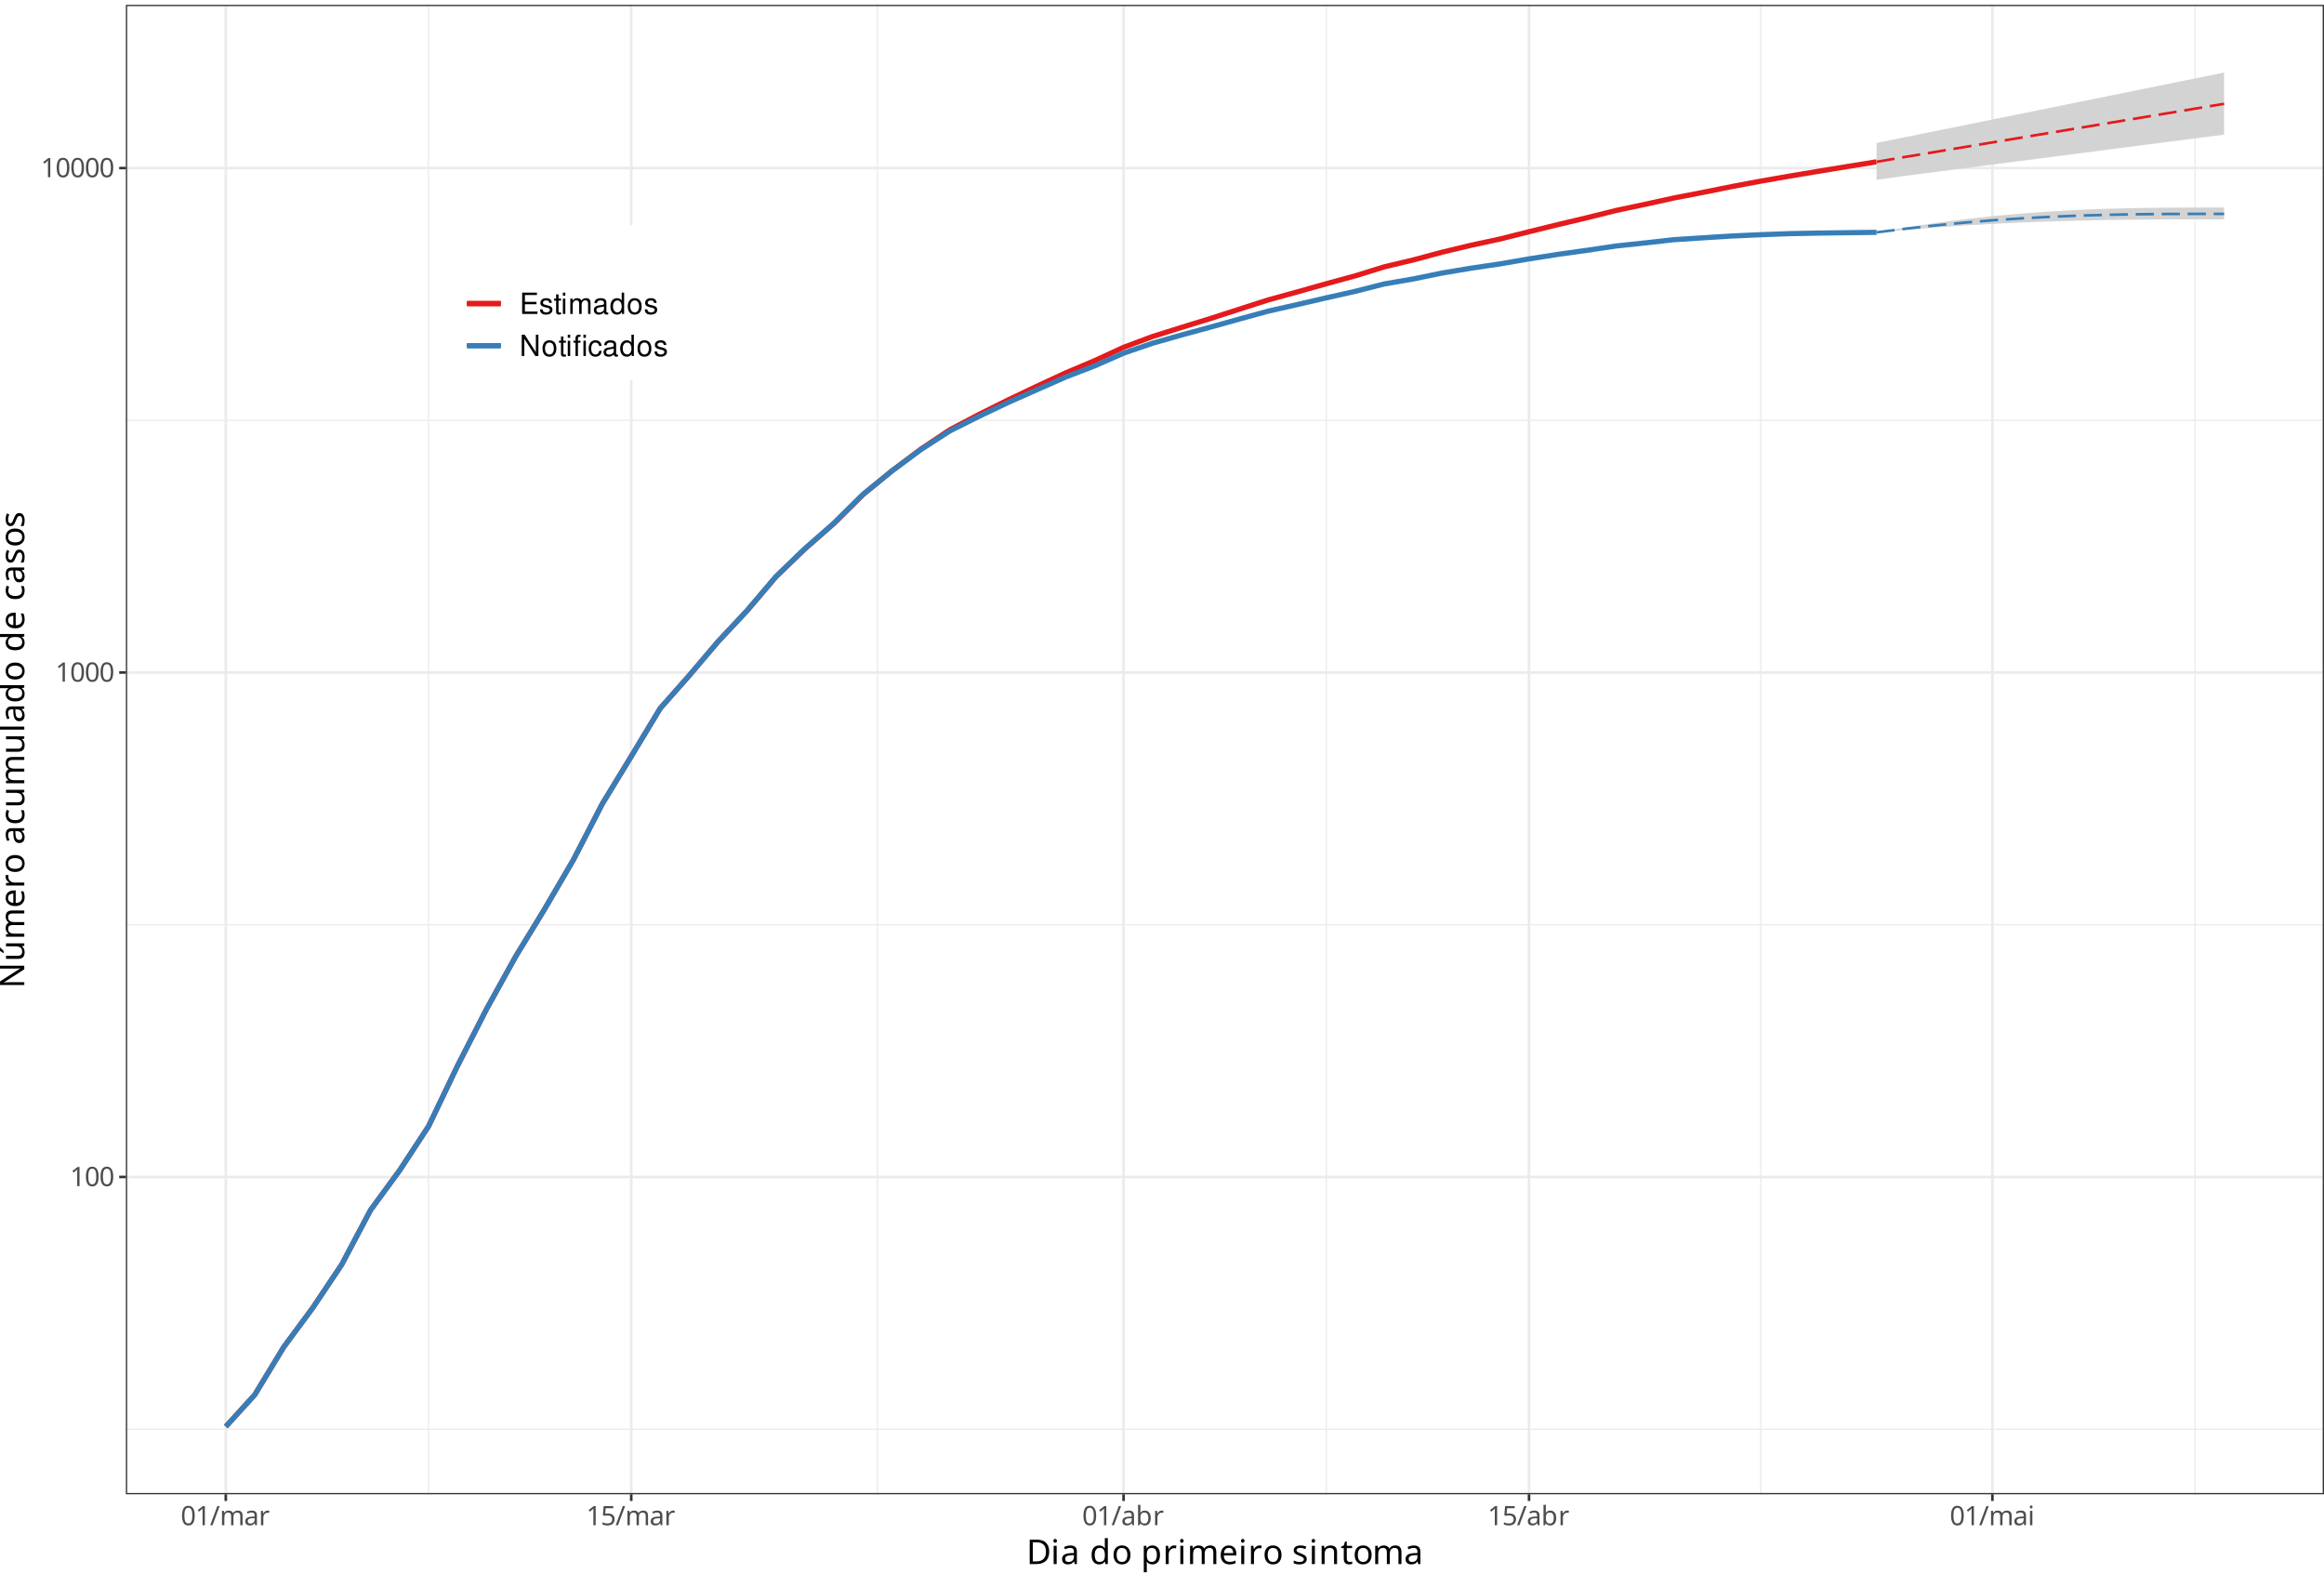 <?xml version="1.0" encoding="UTF-8"?>
<svg xmlns="http://www.w3.org/2000/svg" xmlns:xlink="http://www.w3.org/1999/xlink" width="954pt" height="646pt" viewBox="0 0 954 646" version="1.1">
<defs>
<g>
<symbol overflow="visible" id="glyph0-0">
<path style="stroke:none;" d="M 1.031 0 L 1.031 -7.859 L 5.562 -7.859 L 5.562 0 Z M 1.594 -0.562 L 5 -0.562 L 5 -7.297 L 1.594 -7.297 Z M 1.594 -0.562 "/>
</symbol>
<symbol overflow="visible" id="glyph0-1">
<path style="stroke:none;" d="M 3.906 0 L 2.953 0 L 2.953 -5.484 C 2.953 -5.805 2.957 -6.062 2.969 -6.25 C 2.977 -6.438 2.988 -6.633 3 -6.844 C 2.883 -6.727 2.781 -6.629 2.688 -6.547 C 2.594 -6.461 2.473 -6.359 2.328 -6.234 L 1.484 -5.562 L 0.984 -6.203 L 3.109 -7.859 L 3.906 -7.859 Z M 3.906 0 "/>
</symbol>
<symbol overflow="visible" id="glyph0-2">
<path style="stroke:none;" d="M 5.75 -3.938 C 5.75 -3.094 5.66 -2.367 5.484 -1.766 C 5.305 -1.16 5.023 -0.695 4.641 -0.375 C 4.266 -0.051 3.766 0.109 3.141 0.109 C 2.242 0.109 1.582 -0.242 1.156 -0.953 C 0.738 -1.672 0.531 -2.664 0.531 -3.938 C 0.531 -4.789 0.617 -5.516 0.797 -6.109 C 0.973 -6.711 1.25 -7.172 1.625 -7.484 C 2.008 -7.805 2.516 -7.969 3.141 -7.969 C 4.016 -7.969 4.664 -7.613 5.094 -6.906 C 5.531 -6.207 5.75 -5.219 5.75 -3.938 Z M 1.5 -3.938 C 1.5 -2.863 1.625 -2.055 1.875 -1.516 C 2.125 -0.984 2.547 -0.719 3.141 -0.719 C 3.723 -0.719 4.141 -0.984 4.391 -1.516 C 4.648 -2.047 4.781 -2.852 4.781 -3.938 C 4.781 -5.008 4.648 -5.812 4.391 -6.344 C 4.141 -6.883 3.723 -7.156 3.141 -7.156 C 2.547 -7.156 2.125 -6.883 1.875 -6.344 C 1.625 -5.812 1.5 -5.008 1.5 -3.938 Z M 1.5 -3.938 "/>
</symbol>
<symbol overflow="visible" id="glyph0-3">
<path style="stroke:none;" d="M 3.984 -7.859 L 1.062 0 L 0.109 0 L 3.031 -7.859 Z M 3.984 -7.859 "/>
</symbol>
<symbol overflow="visible" id="glyph0-4">
<path style="stroke:none;" d="M 7.406 -6 C 8.07 -6 8.566 -5.828 8.891 -5.484 C 9.223 -5.148 9.391 -4.602 9.391 -3.844 L 9.391 0 L 8.438 0 L 8.438 -3.797 C 8.438 -4.723 8.035 -5.188 7.234 -5.188 C 6.66 -5.188 6.25 -5.02 6 -4.688 C 5.758 -4.363 5.641 -3.883 5.641 -3.25 L 5.641 0 L 4.688 0 L 4.688 -3.797 C 4.688 -4.723 4.281 -5.188 3.469 -5.188 C 2.875 -5.188 2.461 -5.004 2.234 -4.641 C 2.016 -4.273 1.906 -3.75 1.906 -3.062 L 1.906 0 L 0.938 0 L 0.938 -5.891 L 1.719 -5.891 L 1.859 -5.094 L 1.906 -5.094 C 2.094 -5.406 2.344 -5.633 2.656 -5.781 C 2.969 -5.926 3.301 -6 3.656 -6 C 4.57 -6 5.172 -5.672 5.453 -5.016 L 5.516 -5.016 C 5.711 -5.348 5.977 -5.594 6.312 -5.75 C 6.656 -5.914 7.02 -6 7.406 -6 Z M 7.406 -6 "/>
</symbol>
<symbol overflow="visible" id="glyph0-5">
<path style="stroke:none;" d="M 3.172 -6 C 3.891 -6 4.422 -5.836 4.766 -5.516 C 5.109 -5.203 5.281 -4.703 5.281 -4.016 L 5.281 0 L 4.578 0 L 4.391 -0.844 L 4.344 -0.844 C 4.082 -0.52 3.812 -0.281 3.531 -0.125 C 3.25 0.031 2.859 0.109 2.359 0.109 C 1.828 0.109 1.383 -0.031 1.031 -0.312 C 0.676 -0.594 0.5 -1.035 0.5 -1.641 C 0.5 -2.223 0.727 -2.672 1.188 -2.984 C 1.656 -3.305 2.367 -3.484 3.328 -3.516 L 4.328 -3.547 L 4.328 -3.906 C 4.328 -4.395 4.223 -4.734 4.016 -4.922 C 3.805 -5.117 3.504 -5.219 3.109 -5.219 C 2.805 -5.219 2.516 -5.172 2.234 -5.078 C 1.953 -4.984 1.691 -4.879 1.453 -4.766 L 1.156 -5.484 C 1.414 -5.629 1.719 -5.75 2.062 -5.844 C 2.414 -5.945 2.785 -6 3.172 -6 Z M 4.328 -2.875 L 3.453 -2.844 C 2.723 -2.82 2.211 -2.707 1.922 -2.5 C 1.641 -2.289 1.5 -2 1.5 -1.625 C 1.5 -1.301 1.598 -1.062 1.797 -0.906 C 2.004 -0.75 2.266 -0.672 2.578 -0.672 C 3.078 -0.672 3.492 -0.805 3.828 -1.078 C 4.16 -1.359 4.328 -1.785 4.328 -2.359 Z M 4.328 -2.875 "/>
</symbol>
<symbol overflow="visible" id="glyph0-6">
<path style="stroke:none;" d="M 3.688 -6 C 3.789 -6 3.906 -5.992 4.031 -5.984 C 4.164 -5.973 4.281 -5.957 4.375 -5.938 L 4.25 -5.047 C 4.156 -5.066 4.051 -5.082 3.938 -5.094 C 3.82 -5.113 3.719 -5.125 3.625 -5.125 C 3.32 -5.125 3.035 -5.039 2.766 -4.875 C 2.504 -4.707 2.297 -4.473 2.141 -4.172 C 1.984 -3.879 1.906 -3.535 1.906 -3.141 L 1.906 0 L 0.938 0 L 0.938 -5.891 L 1.734 -5.891 L 1.844 -4.812 L 1.875 -4.812 C 2.07 -5.133 2.316 -5.41 2.609 -5.641 C 2.91 -5.879 3.27 -6 3.688 -6 Z M 3.688 -6 "/>
</symbol>
<symbol overflow="visible" id="glyph0-7">
<path style="stroke:none;" d="M 3.031 -4.812 C 3.832 -4.812 4.473 -4.609 4.953 -4.203 C 5.43 -3.805 5.672 -3.242 5.672 -2.516 C 5.672 -1.691 5.41 -1.047 4.891 -0.578 C 4.367 -0.117 3.648 0.109 2.734 0.109 C 2.328 0.109 1.945 0.07 1.594 0 C 1.238 -0.07 0.938 -0.176 0.688 -0.312 L 0.688 -1.234 C 0.957 -1.066 1.281 -0.938 1.656 -0.844 C 2.031 -0.758 2.391 -0.719 2.734 -0.719 C 3.316 -0.719 3.785 -0.852 4.141 -1.125 C 4.492 -1.406 4.672 -1.832 4.672 -2.406 C 4.672 -2.914 4.516 -3.305 4.203 -3.578 C 3.891 -3.859 3.391 -4 2.703 -4 C 2.492 -4 2.258 -3.977 2 -3.938 C 1.738 -3.906 1.523 -3.875 1.359 -3.844 L 0.875 -4.141 L 1.172 -7.859 L 5.109 -7.859 L 5.109 -6.969 L 2 -6.969 L 1.812 -4.703 C 1.938 -4.723 2.102 -4.742 2.312 -4.766 C 2.531 -4.797 2.77 -4.812 3.031 -4.812 Z M 3.031 -4.812 "/>
</symbol>
<symbol overflow="visible" id="glyph0-8">
<path style="stroke:none;" d="M 1.906 -8.359 L 1.906 -6.328 C 1.906 -6.078 1.898 -5.844 1.891 -5.625 C 1.879 -5.406 1.863 -5.234 1.844 -5.109 L 1.906 -5.109 C 2.07 -5.359 2.301 -5.566 2.594 -5.734 C 2.883 -5.91 3.266 -6 3.734 -6 C 4.461 -6 5.047 -5.742 5.484 -5.234 C 5.93 -4.723 6.156 -3.961 6.156 -2.953 C 6.156 -1.941 5.93 -1.176 5.484 -0.656 C 5.035 -0.145 4.453 0.109 3.734 0.109 C 3.266 0.109 2.883 0.023 2.594 -0.141 C 2.301 -0.305 2.07 -0.508 1.906 -0.75 L 1.828 -0.75 L 1.625 0 L 0.938 0 L 0.938 -8.359 Z M 3.562 -5.188 C 2.938 -5.188 2.504 -5.004 2.266 -4.641 C 2.023 -4.285 1.906 -3.734 1.906 -2.984 L 1.906 -2.938 C 1.906 -2.207 2.023 -1.648 2.266 -1.266 C 2.504 -0.879 2.945 -0.688 3.594 -0.688 C 4.113 -0.688 4.504 -0.879 4.766 -1.266 C 5.023 -1.66 5.156 -2.223 5.156 -2.953 C 5.156 -4.441 4.625 -5.188 3.562 -5.188 Z M 3.562 -5.188 "/>
</symbol>
<symbol overflow="visible" id="glyph0-9">
<path style="stroke:none;" d="M 1.438 -8.109 C 1.582 -8.109 1.707 -8.055 1.812 -7.953 C 1.926 -7.859 1.984 -7.703 1.984 -7.484 C 1.984 -7.285 1.926 -7.133 1.812 -7.031 C 1.707 -6.926 1.582 -6.875 1.438 -6.875 C 1.27 -6.875 1.129 -6.926 1.016 -7.031 C 0.91 -7.133 0.859 -7.285 0.859 -7.484 C 0.859 -7.703 0.91 -7.859 1.016 -7.953 C 1.129 -8.055 1.27 -8.109 1.438 -8.109 Z M 1.906 -5.891 L 1.906 0 L 0.938 0 L 0.938 -5.891 Z M 1.906 -5.891 "/>
</symbol>
<symbol overflow="visible" id="glyph1-0">
<path style="stroke:none;" d="M 1.312 0 L 1.312 -10 L 7.062 -10 L 7.062 0 Z M 2.031 -0.719 L 6.359 -0.719 L 6.359 -9.281 L 2.031 -9.281 Z M 2.031 -0.719 "/>
</symbol>
<symbol overflow="visible" id="glyph1-1">
<path style="stroke:none;" d="M 9.359 -5.094 C 9.359 -3.406 8.898 -2.133 7.984 -1.281 C 7.066 -0.426 5.785 0 4.141 0 L 1.359 0 L 1.359 -10 L 4.438 -10 C 5.445 -10 6.316 -9.812 7.047 -9.438 C 7.785 -9.062 8.352 -8.508 8.75 -7.781 C 9.156 -7.062 9.359 -6.164 9.359 -5.094 Z M 8.031 -5.047 C 8.031 -6.391 7.703 -7.367 7.047 -7.984 C 6.391 -8.609 5.457 -8.922 4.25 -8.922 L 2.625 -8.922 L 2.625 -1.078 L 3.969 -1.078 C 6.676 -1.078 8.031 -2.398 8.031 -5.047 Z M 8.031 -5.047 "/>
</symbol>
<symbol overflow="visible" id="glyph1-2">
<path style="stroke:none;" d="M 1.812 -10.312 C 2 -10.312 2.164 -10.25 2.312 -10.125 C 2.457 -10 2.531 -9.801 2.531 -9.531 C 2.531 -9.27 2.457 -9.07 2.312 -8.938 C 2.164 -8.812 2 -8.75 1.812 -8.75 C 1.613 -8.75 1.441 -8.812 1.297 -8.938 C 1.16 -9.07 1.094 -9.27 1.094 -9.531 C 1.094 -9.801 1.16 -10 1.297 -10.125 C 1.441 -10.25 1.613 -10.312 1.812 -10.312 Z M 2.422 -7.5 L 2.422 0 L 1.188 0 L 1.188 -7.5 Z M 2.422 -7.5 "/>
</symbol>
<symbol overflow="visible" id="glyph1-3">
<path style="stroke:none;" d="M 4.031 -7.625 C 4.945 -7.625 5.625 -7.422 6.062 -7.016 C 6.5 -6.617 6.719 -5.984 6.719 -5.109 L 6.719 0 L 5.828 0 L 5.594 -1.062 L 5.531 -1.062 C 5.207 -0.656 4.863 -0.352 4.5 -0.156 C 4.145 0.039 3.648 0.141 3.016 0.141 C 2.328 0.141 1.758 -0.035 1.312 -0.391 C 0.863 -0.754 0.641 -1.32 0.641 -2.094 C 0.641 -2.832 0.93 -3.406 1.516 -3.812 C 2.109 -4.219 3.016 -4.441 4.234 -4.484 L 5.516 -4.516 L 5.516 -4.969 C 5.516 -5.594 5.379 -6.023 5.109 -6.266 C 4.836 -6.516 4.457 -6.641 3.969 -6.641 C 3.57 -6.641 3.195 -6.578 2.844 -6.453 C 2.488 -6.336 2.156 -6.207 1.844 -6.062 L 1.469 -6.984 C 1.789 -7.16 2.176 -7.312 2.625 -7.438 C 3.07 -7.562 3.539 -7.625 4.031 -7.625 Z M 5.5 -3.672 L 4.391 -3.625 C 3.461 -3.582 2.816 -3.43 2.453 -3.172 C 2.098 -2.91 1.922 -2.547 1.922 -2.078 C 1.922 -1.648 2.047 -1.336 2.297 -1.141 C 2.555 -0.953 2.891 -0.859 3.297 -0.859 C 3.922 -0.859 4.441 -1.031 4.859 -1.375 C 5.285 -1.727 5.5 -2.27 5.5 -3 Z M 5.5 -3.672 "/>
</symbol>
<symbol overflow="visible" id="glyph1-4">
<path style="stroke:none;" d=""/>
</symbol>
<symbol overflow="visible" id="glyph1-5">
<path style="stroke:none;" d="M 3.844 0.141 C 2.914 0.141 2.172 -0.18 1.609 -0.828 C 1.047 -1.484 0.766 -2.453 0.766 -3.734 C 0.766 -5.023 1.047 -6 1.609 -6.656 C 2.18 -7.312 2.93 -7.641 3.859 -7.641 C 4.441 -7.641 4.914 -7.531 5.281 -7.312 C 5.656 -7.102 5.957 -6.844 6.188 -6.531 L 6.266 -6.531 C 6.266 -6.656 6.25 -6.836 6.219 -7.078 C 6.195 -7.316 6.188 -7.504 6.188 -7.641 L 6.188 -10.641 L 7.422 -10.641 L 7.422 0 L 6.422 0 L 6.25 -1.016 L 6.188 -1.016 C 5.969 -0.691 5.672 -0.414 5.297 -0.188 C 4.922 0.031 4.438 0.141 3.844 0.141 Z M 4.047 -0.875 C 4.836 -0.875 5.395 -1.094 5.719 -1.531 C 6.039 -1.969 6.203 -2.625 6.203 -3.5 L 6.203 -3.719 C 6.203 -4.656 6.047 -5.375 5.734 -5.875 C 5.43 -6.375 4.863 -6.625 4.031 -6.625 C 3.363 -6.625 2.863 -6.359 2.531 -5.828 C 2.207 -5.305 2.047 -4.598 2.047 -3.703 C 2.047 -2.805 2.207 -2.109 2.531 -1.609 C 2.863 -1.117 3.367 -0.875 4.047 -0.875 Z M 4.047 -0.875 "/>
</symbol>
<symbol overflow="visible" id="glyph1-6">
<path style="stroke:none;" d="M 7.719 -3.766 C 7.719 -2.523 7.398 -1.562 6.766 -0.875 C 6.141 -0.195 5.289 0.141 4.219 0.141 C 3.551 0.141 2.957 -0.008 2.438 -0.312 C 1.926 -0.613 1.52 -1.055 1.219 -1.641 C 0.914 -2.223 0.766 -2.93 0.766 -3.766 C 0.766 -5.004 1.078 -5.957 1.703 -6.625 C 2.328 -7.301 3.176 -7.641 4.25 -7.641 C 4.938 -7.641 5.535 -7.488 6.047 -7.188 C 6.566 -6.883 6.973 -6.445 7.266 -5.875 C 7.566 -5.301 7.719 -4.598 7.719 -3.766 Z M 2.047 -3.766 C 2.047 -2.879 2.219 -2.176 2.562 -1.656 C 2.914 -1.133 3.473 -0.875 4.234 -0.875 C 4.992 -0.875 5.551 -1.133 5.906 -1.656 C 6.258 -2.176 6.438 -2.879 6.438 -3.766 C 6.438 -4.648 6.258 -5.344 5.906 -5.844 C 5.551 -6.352 4.992 -6.609 4.234 -6.609 C 3.461 -6.609 2.906 -6.352 2.562 -5.844 C 2.219 -5.344 2.047 -4.648 2.047 -3.766 Z M 2.047 -3.766 "/>
</symbol>
<symbol overflow="visible" id="glyph1-7">
<path style="stroke:none;" d="M 4.766 -7.641 C 5.68 -7.641 6.422 -7.316 6.984 -6.672 C 7.555 -6.035 7.844 -5.066 7.844 -3.766 C 7.844 -2.484 7.555 -1.508 6.984 -0.844 C 6.422 -0.188 5.676 0.141 4.75 0.141 C 4.164 0.141 3.688 0.031 3.312 -0.188 C 2.938 -0.406 2.641 -0.66 2.422 -0.953 L 2.344 -0.953 C 2.352 -0.797 2.367 -0.594 2.391 -0.344 C 2.41 -0.102 2.422 0.102 2.422 0.281 L 2.422 3.359 L 1.188 3.359 L 1.188 -7.5 L 2.203 -7.5 L 2.359 -6.484 L 2.422 -6.484 C 2.648 -6.805 2.941 -7.078 3.297 -7.297 C 3.66 -7.523 4.148 -7.641 4.766 -7.641 Z M 4.531 -6.609 C 3.77 -6.609 3.234 -6.391 2.922 -5.953 C 2.609 -5.523 2.441 -4.875 2.422 -4 L 2.422 -3.766 C 2.422 -2.836 2.57 -2.125 2.875 -1.625 C 3.176 -1.125 3.738 -0.875 4.562 -0.875 C 5.02 -0.875 5.395 -1 5.688 -1.25 C 5.977 -1.508 6.195 -1.852 6.344 -2.281 C 6.488 -2.719 6.562 -3.219 6.562 -3.781 C 6.562 -4.633 6.395 -5.316 6.062 -5.828 C 5.738 -6.348 5.227 -6.609 4.531 -6.609 Z M 4.531 -6.609 "/>
</symbol>
<symbol overflow="visible" id="glyph1-8">
<path style="stroke:none;" d="M 4.688 -7.641 C 4.832 -7.641 4.984 -7.633 5.141 -7.625 C 5.305 -7.613 5.453 -7.594 5.578 -7.562 L 5.422 -6.422 C 5.297 -6.453 5.16 -6.477 5.016 -6.5 C 4.867 -6.52 4.734 -6.531 4.609 -6.531 C 4.223 -6.531 3.863 -6.422 3.531 -6.203 C 3.195 -5.992 2.926 -5.703 2.719 -5.328 C 2.52 -4.953 2.422 -4.508 2.422 -4 L 2.422 0 L 1.188 0 L 1.188 -7.5 L 2.203 -7.5 L 2.344 -6.125 L 2.391 -6.125 C 2.641 -6.539 2.953 -6.895 3.328 -7.188 C 3.711 -7.488 4.164 -7.641 4.688 -7.641 Z M 4.688 -7.641 "/>
</symbol>
<symbol overflow="visible" id="glyph1-9">
<path style="stroke:none;" d="M 9.422 -7.641 C 10.273 -7.641 10.91 -7.422 11.328 -6.984 C 11.742 -6.555 11.953 -5.859 11.953 -4.891 L 11.953 0 L 10.734 0 L 10.734 -4.828 C 10.734 -6.016 10.227 -6.609 9.219 -6.609 C 8.488 -6.609 7.969 -6.395 7.656 -5.969 C 7.344 -5.551 7.188 -4.941 7.188 -4.141 L 7.188 0 L 5.969 0 L 5.969 -4.828 C 5.969 -6.016 5.453 -6.609 4.422 -6.609 C 3.672 -6.609 3.148 -6.375 2.859 -5.906 C 2.566 -5.438 2.422 -4.766 2.422 -3.891 L 2.422 0 L 1.188 0 L 1.188 -7.5 L 2.188 -7.5 L 2.359 -6.484 L 2.438 -6.484 C 2.664 -6.867 2.977 -7.156 3.375 -7.344 C 3.77 -7.539 4.191 -7.641 4.641 -7.641 C 5.816 -7.641 6.582 -7.223 6.938 -6.391 L 7.016 -6.391 C 7.266 -6.816 7.602 -7.129 8.031 -7.328 C 8.469 -7.535 8.93 -7.641 9.422 -7.641 Z M 9.422 -7.641 "/>
</symbol>
<symbol overflow="visible" id="glyph1-10">
<path style="stroke:none;" d="M 4.094 -7.641 C 4.727 -7.641 5.273 -7.5 5.734 -7.219 C 6.203 -6.938 6.562 -6.539 6.812 -6.031 C 7.062 -5.531 7.188 -4.938 7.188 -4.25 L 7.188 -3.516 L 2.047 -3.516 C 2.066 -2.66 2.281 -2.008 2.688 -1.562 C 3.102 -1.125 3.688 -0.906 4.438 -0.906 C 4.914 -0.906 5.336 -0.945 5.703 -1.031 C 6.078 -1.125 6.457 -1.254 6.844 -1.422 L 6.844 -0.344 C 6.457 -0.176 6.078 -0.055 5.703 0.016 C 5.336 0.098 4.895 0.141 4.375 0.141 C 3.664 0.141 3.039 -0.004 2.5 -0.297 C 1.957 -0.586 1.531 -1.02 1.219 -1.594 C 0.914 -2.164 0.766 -2.867 0.766 -3.703 C 0.766 -4.516 0.898 -5.211 1.172 -5.797 C 1.453 -6.391 1.844 -6.844 2.344 -7.156 C 2.844 -7.477 3.426 -7.641 4.094 -7.641 Z M 4.078 -6.641 C 3.484 -6.641 3.016 -6.445 2.672 -6.062 C 2.336 -5.688 2.141 -5.164 2.078 -4.5 L 5.891 -4.5 C 5.879 -5.133 5.727 -5.648 5.438 -6.047 C 5.156 -6.441 4.703 -6.641 4.078 -6.641 Z M 4.078 -6.641 "/>
</symbol>
<symbol overflow="visible" id="glyph1-11">
<path style="stroke:none;" d="M 6.078 -2.078 C 6.078 -1.348 5.805 -0.797 5.266 -0.422 C 4.723 -0.047 3.992 0.141 3.078 0.141 C 2.555 0.141 2.102 0.098 1.719 0.016 C 1.344 -0.066 1.016 -0.188 0.734 -0.344 L 0.734 -1.453 C 1.023 -1.305 1.383 -1.172 1.812 -1.047 C 2.238 -0.922 2.672 -0.859 3.109 -0.859 C 3.734 -0.859 4.188 -0.957 4.469 -1.156 C 4.75 -1.352 4.891 -1.617 4.891 -1.953 C 4.891 -2.141 4.836 -2.305 4.734 -2.453 C 4.629 -2.609 4.441 -2.758 4.172 -2.906 C 3.91 -3.062 3.531 -3.234 3.031 -3.422 C 2.551 -3.609 2.141 -3.789 1.797 -3.969 C 1.453 -4.156 1.188 -4.379 1 -4.641 C 0.812 -4.91 0.719 -5.25 0.719 -5.656 C 0.719 -6.289 0.973 -6.781 1.484 -7.125 C 2.004 -7.469 2.688 -7.641 3.531 -7.641 C 3.988 -7.641 4.414 -7.594 4.812 -7.5 C 5.207 -7.414 5.578 -7.297 5.922 -7.141 L 5.5 -6.156 C 5.188 -6.289 4.852 -6.406 4.5 -6.5 C 4.156 -6.594 3.801 -6.641 3.438 -6.641 C 2.938 -6.641 2.551 -6.555 2.281 -6.391 C 2.02 -6.223 1.891 -6 1.891 -5.719 C 1.891 -5.52 1.945 -5.348 2.062 -5.203 C 2.188 -5.055 2.391 -4.914 2.672 -4.781 C 2.961 -4.645 3.348 -4.484 3.828 -4.297 C 4.297 -4.117 4.695 -3.938 5.031 -3.75 C 5.375 -3.562 5.633 -3.332 5.812 -3.062 C 5.988 -2.801 6.078 -2.473 6.078 -2.078 Z M 6.078 -2.078 "/>
</symbol>
<symbol overflow="visible" id="glyph1-12">
<path style="stroke:none;" d="M 4.797 -7.641 C 5.691 -7.641 6.367 -7.422 6.828 -6.984 C 7.285 -6.555 7.516 -5.859 7.516 -4.891 L 7.516 0 L 6.297 0 L 6.297 -4.797 C 6.297 -6.004 5.738 -6.609 4.625 -6.609 C 3.789 -6.609 3.211 -6.375 2.891 -5.906 C 2.578 -5.438 2.422 -4.766 2.422 -3.891 L 2.422 0 L 1.188 0 L 1.188 -7.5 L 2.188 -7.5 L 2.359 -6.484 L 2.438 -6.484 C 2.676 -6.867 3.008 -7.156 3.438 -7.344 C 3.875 -7.539 4.328 -7.641 4.797 -7.641 Z M 4.797 -7.641 "/>
</symbol>
<symbol overflow="visible" id="glyph1-13">
<path style="stroke:none;" d="M 3.703 -0.875 C 3.879 -0.875 4.066 -0.891 4.266 -0.922 C 4.461 -0.953 4.625 -0.984 4.75 -1.016 L 4.75 -0.078 C 4.613 -0.016 4.426 0.035 4.188 0.078 C 3.945 0.117 3.711 0.141 3.484 0.141 C 3.086 0.141 2.723 0.07 2.391 -0.062 C 2.066 -0.195 1.801 -0.43 1.594 -0.766 C 1.383 -1.109 1.281 -1.582 1.281 -2.188 L 1.281 -6.547 L 0.219 -6.547 L 0.219 -7.141 L 1.297 -7.625 L 1.797 -9.219 L 2.516 -9.219 L 2.516 -7.5 L 4.688 -7.5 L 4.688 -6.547 L 2.516 -6.547 L 2.516 -2.219 C 2.516 -1.758 2.625 -1.422 2.844 -1.203 C 3.062 -0.984 3.348 -0.875 3.703 -0.875 Z M 3.703 -0.875 "/>
</symbol>
<symbol overflow="visible" id="glyph2-0">
<path style="stroke:none;" d="M 0 -1.312 L -10 -1.312 L -10 -7.062 L 0 -7.062 Z M -0.719 -2.031 L -0.719 -6.359 L -9.281 -6.359 L -9.281 -2.031 Z M -0.719 -2.031 "/>
</symbol>
<symbol overflow="visible" id="glyph2-1">
<path style="stroke:none;" d="M 0 -9.281 L 0 -7.812 L -8.297 -2.469 L -8.297 -2.406 C -7.973 -2.426 -7.566 -2.445 -7.078 -2.469 C -6.598 -2.5 -6.102 -2.516 -5.594 -2.516 L 0 -2.516 L 0 -1.359 L -10 -1.359 L -10 -2.812 L -1.719 -8.141 L -1.719 -8.203 C -1.875 -8.191 -2.098 -8.176 -2.391 -8.156 C -2.691 -8.145 -3.02 -8.133 -3.375 -8.125 C -3.727 -8.113 -4.055 -8.109 -4.359 -8.109 L -10 -8.109 L -10 -9.281 Z M 0 -9.281 "/>
</symbol>
<symbol overflow="visible" id="glyph2-2">
<path style="stroke:none;" d="M -7.5 -7.469 L 0 -7.469 L 0 -6.453 L -1 -6.266 L -1 -6.219 C -0.602 -5.977 -0.312 -5.641 -0.125 -5.203 C 0.051 -4.773 0.141 -4.32 0.141 -3.844 C 0.141 -2.938 -0.07 -2.254 -0.5 -1.797 C -0.938 -1.336 -1.633 -1.109 -2.594 -1.109 L -7.5 -1.109 L -7.5 -2.359 L -2.672 -2.359 C -1.473 -2.359 -0.875 -2.91 -0.875 -4.016 C -0.875 -4.848 -1.109 -5.426 -1.578 -5.75 C -2.047 -6.07 -2.719 -6.234 -3.594 -6.234 L -7.5 -6.234 Z M -10.719 -6.297 L -10.578 -6.297 C -10.41 -6.18 -10.191 -6.004 -9.922 -5.766 C -9.66 -5.535 -9.395 -5.285 -9.125 -5.016 C -8.863 -4.754 -8.648 -4.516 -8.484 -4.297 L -8.484 -3.484 L -8.656 -3.484 C -8.832 -3.617 -9.039 -3.77 -9.281 -3.938 C -9.52 -4.102 -9.77 -4.266 -10.031 -4.422 C -10.289 -4.578 -10.52 -4.707 -10.719 -4.812 Z M -10.719 -6.297 "/>
</symbol>
<symbol overflow="visible" id="glyph2-3">
<path style="stroke:none;" d="M -7.641 -9.422 C -7.641 -10.273 -7.422 -10.91 -6.984 -11.328 C -6.555 -11.742 -5.859 -11.953 -4.891 -11.953 L 0 -11.953 L 0 -10.734 L -4.828 -10.734 C -6.016 -10.734 -6.609 -10.227 -6.609 -9.219 C -6.609 -8.488 -6.395 -7.969 -5.969 -7.656 C -5.551 -7.344 -4.941 -7.188 -4.141 -7.188 L 0 -7.188 L 0 -5.969 L -4.828 -5.969 C -6.016 -5.969 -6.609 -5.453 -6.609 -4.422 C -6.609 -3.672 -6.375 -3.148 -5.906 -2.859 C -5.438 -2.566 -4.766 -2.422 -3.891 -2.422 L 0 -2.422 L 0 -1.188 L -7.5 -1.188 L -7.5 -2.188 L -6.484 -2.359 L -6.484 -2.438 C -6.867 -2.664 -7.156 -2.977 -7.344 -3.375 C -7.539 -3.77 -7.641 -4.191 -7.641 -4.641 C -7.641 -5.816 -7.223 -6.582 -6.391 -6.938 L -6.391 -7.016 C -6.816 -7.266 -7.129 -7.602 -7.328 -8.031 C -7.535 -8.469 -7.641 -8.93 -7.641 -9.422 Z M -7.641 -9.422 "/>
</symbol>
<symbol overflow="visible" id="glyph2-4">
<path style="stroke:none;" d="M -7.641 -4.094 C -7.641 -4.727 -7.5 -5.273 -7.219 -5.734 C -6.938 -6.203 -6.539 -6.562 -6.031 -6.812 C -5.531 -7.062 -4.938 -7.188 -4.25 -7.188 L -3.516 -7.188 L -3.516 -2.047 C -2.66 -2.066 -2.008 -2.281 -1.562 -2.688 C -1.125 -3.102 -0.906 -3.688 -0.906 -4.438 C -0.906 -4.914 -0.945 -5.336 -1.031 -5.703 C -1.125 -6.078 -1.254 -6.457 -1.422 -6.844 L -0.344 -6.844 C -0.176 -6.457 -0.055 -6.078 0.016 -5.703 C 0.098 -5.336 0.141 -4.895 0.141 -4.375 C 0.141 -3.664 -0.004 -3.039 -0.297 -2.5 C -0.586 -1.957 -1.02 -1.531 -1.594 -1.219 C -2.164 -0.914 -2.867 -0.766 -3.703 -0.766 C -4.516 -0.766 -5.211 -0.898 -5.797 -1.172 C -6.391 -1.453 -6.844 -1.844 -7.156 -2.344 C -7.477 -2.844 -7.641 -3.426 -7.641 -4.094 Z M -6.641 -4.078 C -6.641 -3.484 -6.445 -3.016 -6.062 -2.672 C -5.688 -2.336 -5.164 -2.141 -4.5 -2.078 L -4.5 -5.891 C -5.133 -5.879 -5.648 -5.727 -6.047 -5.438 C -6.441 -5.156 -6.641 -4.703 -6.641 -4.078 Z M -6.641 -4.078 "/>
</symbol>
<symbol overflow="visible" id="glyph2-5">
<path style="stroke:none;" d="M -7.641 -4.688 C -7.641 -4.832 -7.633 -4.984 -7.625 -5.141 C -7.613 -5.305 -7.594 -5.453 -7.562 -5.578 L -6.422 -5.422 C -6.453 -5.297 -6.477 -5.16 -6.5 -5.016 C -6.52 -4.867 -6.531 -4.734 -6.531 -4.609 C -6.531 -4.223 -6.422 -3.863 -6.203 -3.531 C -5.992 -3.195 -5.703 -2.926 -5.328 -2.719 C -4.953 -2.52 -4.508 -2.422 -4 -2.422 L 0 -2.422 L 0 -1.188 L -7.5 -1.188 L -7.5 -2.203 L -6.125 -2.344 L -6.125 -2.391 C -6.539 -2.641 -6.895 -2.953 -7.188 -3.328 C -7.488 -3.711 -7.641 -4.164 -7.641 -4.688 Z M -7.641 -4.688 "/>
</symbol>
<symbol overflow="visible" id="glyph2-6">
<path style="stroke:none;" d="M -3.766 -7.719 C -2.523 -7.719 -1.562 -7.398 -0.875 -6.766 C -0.195 -6.141 0.141 -5.289 0.141 -4.219 C 0.141 -3.551 -0.008 -2.957 -0.312 -2.438 C -0.613 -1.926 -1.055 -1.52 -1.641 -1.219 C -2.223 -0.914 -2.93 -0.766 -3.766 -0.766 C -5.004 -0.766 -5.957 -1.078 -6.625 -1.703 C -7.301 -2.328 -7.641 -3.176 -7.641 -4.25 C -7.641 -4.938 -7.488 -5.535 -7.188 -6.047 C -6.883 -6.566 -6.445 -6.973 -5.875 -7.266 C -5.301 -7.566 -4.598 -7.719 -3.766 -7.719 Z M -3.766 -2.047 C -2.879 -2.047 -2.176 -2.219 -1.656 -2.562 C -1.133 -2.914 -0.875 -3.473 -0.875 -4.234 C -0.875 -4.992 -1.133 -5.551 -1.656 -5.906 C -2.176 -6.258 -2.879 -6.438 -3.766 -6.438 C -4.648 -6.438 -5.344 -6.258 -5.844 -5.906 C -6.352 -5.551 -6.609 -4.992 -6.609 -4.234 C -6.609 -3.461 -6.352 -2.906 -5.844 -2.562 C -5.344 -2.219 -4.648 -2.047 -3.766 -2.047 Z M -3.766 -2.047 "/>
</symbol>
<symbol overflow="visible" id="glyph2-7">
<path style="stroke:none;" d=""/>
</symbol>
<symbol overflow="visible" id="glyph2-8">
<path style="stroke:none;" d="M -7.625 -4.031 C -7.625 -4.945 -7.422 -5.625 -7.016 -6.062 C -6.617 -6.5 -5.984 -6.719 -5.109 -6.719 L 0 -6.719 L 0 -5.828 L -1.062 -5.594 L -1.062 -5.531 C -0.656 -5.207 -0.352 -4.863 -0.156 -4.5 C 0.039 -4.145 0.141 -3.648 0.141 -3.016 C 0.141 -2.328 -0.035 -1.758 -0.391 -1.312 C -0.754 -0.863 -1.32 -0.641 -2.094 -0.641 C -2.832 -0.641 -3.406 -0.93 -3.812 -1.516 C -4.219 -2.109 -4.441 -3.016 -4.484 -4.234 L -4.516 -5.516 L -4.969 -5.516 C -5.594 -5.516 -6.023 -5.379 -6.266 -5.109 C -6.516 -4.836 -6.641 -4.457 -6.641 -3.969 C -6.641 -3.57 -6.578 -3.195 -6.453 -2.844 C -6.336 -2.488 -6.207 -2.156 -6.062 -1.844 L -6.984 -1.469 C -7.16 -1.789 -7.312 -2.176 -7.438 -2.625 C -7.562 -3.07 -7.625 -3.539 -7.625 -4.031 Z M -3.672 -5.5 L -3.625 -4.391 C -3.582 -3.461 -3.43 -2.816 -3.172 -2.453 C -2.91 -2.098 -2.547 -1.922 -2.078 -1.922 C -1.648 -1.922 -1.336 -2.047 -1.141 -2.297 C -0.953 -2.555 -0.859 -2.891 -0.859 -3.297 C -0.859 -3.922 -1.031 -4.441 -1.375 -4.859 C -1.727 -5.285 -2.27 -5.5 -3 -5.5 Z M -3.672 -5.5 "/>
</symbol>
<symbol overflow="visible" id="glyph2-9">
<path style="stroke:none;" d="M 0.141 -4.203 C 0.141 -3.535 0.004 -2.941 -0.266 -2.422 C -0.535 -1.91 -0.953 -1.504 -1.516 -1.203 C -2.086 -0.91 -2.816 -0.766 -3.703 -0.766 C -4.629 -0.766 -5.379 -0.914 -5.953 -1.219 C -6.535 -1.531 -6.961 -1.953 -7.234 -2.484 C -7.504 -3.016 -7.641 -3.613 -7.641 -4.281 C -7.641 -4.664 -7.598 -5.035 -7.516 -5.391 C -7.441 -5.742 -7.348 -6.035 -7.234 -6.266 L -6.219 -5.875 C -6.301 -5.656 -6.379 -5.395 -6.453 -5.094 C -6.523 -4.789 -6.562 -4.508 -6.562 -4.25 C -6.562 -2.781 -5.613 -2.047 -3.719 -2.047 C -2.812 -2.047 -2.117 -2.223 -1.641 -2.578 C -1.16 -2.941 -0.922 -3.477 -0.922 -4.188 C -0.922 -4.594 -0.961 -4.953 -1.047 -5.266 C -1.129 -5.578 -1.234 -5.863 -1.359 -6.125 L -0.266 -6.125 C -0.129 -5.875 -0.031 -5.598 0.031 -5.297 C 0.102 -4.992 0.141 -4.629 0.141 -4.203 Z M 0.141 -4.203 "/>
</symbol>
<symbol overflow="visible" id="glyph2-10">
<path style="stroke:none;" d="M -7.5 -7.469 L 0 -7.469 L 0 -6.453 L -1 -6.266 L -1 -6.219 C -0.602 -5.977 -0.312 -5.641 -0.125 -5.203 C 0.051 -4.773 0.141 -4.32 0.141 -3.844 C 0.141 -2.938 -0.07 -2.254 -0.5 -1.797 C -0.938 -1.336 -1.633 -1.109 -2.594 -1.109 L -7.5 -1.109 L -7.5 -2.359 L -2.672 -2.359 C -1.473 -2.359 -0.875 -2.91 -0.875 -4.016 C -0.875 -4.848 -1.109 -5.426 -1.578 -5.75 C -2.047 -6.07 -2.719 -6.234 -3.594 -6.234 L -7.5 -6.234 Z M -7.5 -7.469 "/>
</symbol>
<symbol overflow="visible" id="glyph2-11">
<path style="stroke:none;" d="M 0 -2.422 L 0 -1.188 L -10.641 -1.188 L -10.641 -2.422 Z M 0 -2.422 "/>
</symbol>
<symbol overflow="visible" id="glyph2-12">
<path style="stroke:none;" d="M 0.141 -3.844 C 0.141 -2.914 -0.18 -2.172 -0.828 -1.609 C -1.484 -1.047 -2.453 -0.766 -3.734 -0.766 C -5.023 -0.766 -6 -1.047 -6.656 -1.609 C -7.312 -2.18 -7.641 -2.93 -7.641 -3.859 C -7.641 -4.441 -7.531 -4.914 -7.312 -5.281 C -7.102 -5.656 -6.844 -5.957 -6.531 -6.188 L -6.531 -6.266 C -6.656 -6.266 -6.836 -6.25 -7.078 -6.219 C -7.316 -6.195 -7.504 -6.188 -7.641 -6.188 L -10.641 -6.188 L -10.641 -7.422 L 0 -7.422 L 0 -6.422 L -1.016 -6.25 L -1.016 -6.188 C -0.691 -5.969 -0.414 -5.672 -0.188 -5.297 C 0.031 -4.922 0.141 -4.438 0.141 -3.844 Z M -0.875 -4.047 C -0.875 -4.836 -1.094 -5.395 -1.531 -5.719 C -1.969 -6.039 -2.625 -6.203 -3.5 -6.203 L -3.719 -6.203 C -4.656 -6.203 -5.375 -6.047 -5.875 -5.734 C -6.375 -5.43 -6.625 -4.863 -6.625 -4.031 C -6.625 -3.363 -6.359 -2.863 -5.828 -2.531 C -5.305 -2.207 -4.598 -2.047 -3.703 -2.047 C -2.805 -2.047 -2.109 -2.207 -1.609 -2.531 C -1.117 -2.863 -0.875 -3.367 -0.875 -4.047 Z M -0.875 -4.047 "/>
</symbol>
<symbol overflow="visible" id="glyph2-13">
<path style="stroke:none;" d="M -2.078 -6.078 C -1.348 -6.078 -0.797 -5.805 -0.422 -5.266 C -0.047 -4.723 0.141 -3.992 0.141 -3.078 C 0.141 -2.555 0.098 -2.102 0.016 -1.719 C -0.066 -1.344 -0.188 -1.016 -0.344 -0.734 L -1.453 -0.734 C -1.305 -1.023 -1.172 -1.383 -1.047 -1.812 C -0.922 -2.238 -0.859 -2.672 -0.859 -3.109 C -0.859 -3.734 -0.957 -4.188 -1.156 -4.469 C -1.352 -4.75 -1.617 -4.891 -1.953 -4.891 C -2.141 -4.891 -2.305 -4.836 -2.453 -4.734 C -2.609 -4.629 -2.758 -4.441 -2.906 -4.172 C -3.062 -3.91 -3.234 -3.531 -3.422 -3.031 C -3.609 -2.551 -3.789 -2.141 -3.969 -1.797 C -4.156 -1.453 -4.379 -1.188 -4.641 -1 C -4.91 -0.812 -5.25 -0.719 -5.656 -0.719 C -6.289 -0.719 -6.781 -0.973 -7.125 -1.484 C -7.469 -2.004 -7.641 -2.688 -7.641 -3.531 C -7.641 -3.988 -7.594 -4.414 -7.5 -4.812 C -7.414 -5.207 -7.297 -5.578 -7.141 -5.922 L -6.156 -5.5 C -6.289 -5.188 -6.406 -4.852 -6.5 -4.5 C -6.594 -4.156 -6.641 -3.801 -6.641 -3.438 C -6.641 -2.938 -6.555 -2.551 -6.391 -2.281 C -6.223 -2.02 -6 -1.891 -5.719 -1.891 C -5.52 -1.891 -5.348 -1.945 -5.203 -2.062 C -5.055 -2.188 -4.914 -2.391 -4.781 -2.672 C -4.645 -2.961 -4.484 -3.348 -4.297 -3.828 C -4.117 -4.297 -3.938 -4.695 -3.75 -5.031 C -3.562 -5.375 -3.332 -5.633 -3.062 -5.812 C -2.801 -5.988 -2.473 -6.078 -2.078 -6.078 Z M -2.078 -6.078 "/>
</symbol>
<symbol overflow="visible" id="glyph3-0">
<path style="stroke:none;" d=""/>
</symbol>
<symbol overflow="visible" id="glyph3-1">
<path style="stroke:none;" d="M 2.203 -3.984 L 6.953 -3.984 L 6.953 -4.969 L 2.203 -4.969 L 2.203 -7.766 L 7.141 -7.766 L 7.141 -8.75 L 1.078 -8.75 L 1.078 0 L 7.359 0 L 7.359 -0.984 L 2.203 -0.984 Z M 2.203 -3.984 "/>
</symbol>
<symbol overflow="visible" id="glyph3-2">
<path style="stroke:none;" d="M 5.25 -4.531 C 5.25 -5.766 4.422 -6.469 2.969 -6.469 C 1.516 -6.469 0.562 -5.719 0.562 -4.547 C 0.562 -3.562 1.062 -3.094 2.562 -2.734 L 3.484 -2.516 C 4.188 -2.344 4.469 -2.094 4.469 -1.641 C 4.469 -1.047 3.875 -0.641 3 -0.641 C 2.453 -0.641 2 -0.797 1.75 -1.062 C 1.594 -1.25 1.531 -1.422 1.469 -1.875 L 0.406 -1.875 C 0.453 -0.422 1.266 0.281 2.922 0.281 C 4.5 0.281 5.516 -0.5 5.516 -1.719 C 5.516 -2.656 4.984 -3.172 3.734 -3.469 L 2.766 -3.703 C 1.953 -3.891 1.609 -4.156 1.609 -4.594 C 1.609 -5.188 2.125 -5.547 2.938 -5.547 C 3.75 -5.547 4.172 -5.203 4.203 -4.531 Z M 5.25 -4.531 "/>
</symbol>
<symbol overflow="visible" id="glyph3-3">
<path style="stroke:none;" d="M 3.047 -6.281 L 2.016 -6.281 L 2.016 -8.016 L 1.016 -8.016 L 1.016 -6.281 L 0.172 -6.281 L 0.172 -5.469 L 1.016 -5.469 L 1.016 -0.719 C 1.016 -0.078 1.453 0.281 2.234 0.281 C 2.5 0.281 2.719 0.25 3.047 0.188 L 3.047 -0.641 C 2.906 -0.609 2.766 -0.594 2.562 -0.594 C 2.141 -0.594 2.016 -0.719 2.016 -1.156 L 2.016 -5.469 L 3.047 -5.469 Z M 3.047 -6.281 "/>
</symbol>
<symbol overflow="visible" id="glyph3-4">
<path style="stroke:none;" d="M 1.797 -6.281 L 0.797 -6.281 L 0.797 0 L 1.797 0 Z M 1.797 -8.75 L 0.797 -8.75 L 0.797 -7.484 L 1.797 -7.484 Z M 1.797 -8.75 "/>
</symbol>
<symbol overflow="visible" id="glyph3-5">
<path style="stroke:none;" d="M 0.844 -6.281 L 0.844 0 L 1.844 0 L 1.844 -3.953 C 1.844 -4.859 2.516 -5.594 3.328 -5.594 C 4.062 -5.594 4.484 -5.141 4.484 -4.328 L 4.484 0 L 5.5 0 L 5.5 -3.953 C 5.5 -4.859 6.156 -5.594 6.969 -5.594 C 7.703 -5.594 8.141 -5.125 8.141 -4.328 L 8.141 0 L 9.141 0 L 9.141 -4.719 C 9.141 -5.844 8.5 -6.469 7.312 -6.469 C 6.484 -6.469 5.969 -6.219 5.391 -5.516 C 5.016 -6.188 4.516 -6.469 3.703 -6.469 C 2.859 -6.469 2.297 -6.156 1.766 -5.406 L 1.766 -6.281 Z M 0.844 -6.281 "/>
</symbol>
<symbol overflow="visible" id="glyph3-6">
<path style="stroke:none;" d="M 6.422 -0.594 C 6.312 -0.562 6.266 -0.562 6.203 -0.562 C 5.859 -0.562 5.656 -0.75 5.656 -1.062 L 5.656 -4.75 C 5.656 -5.875 4.844 -6.469 3.297 -6.469 C 2.375 -6.469 1.641 -6.203 1.219 -5.734 C 0.922 -5.406 0.797 -5.047 0.781 -4.422 L 1.781 -4.422 C 1.875 -5.203 2.328 -5.547 3.266 -5.547 C 4.172 -5.547 4.672 -5.203 4.672 -4.609 L 4.672 -4.344 C 4.656 -3.906 4.438 -3.75 3.625 -3.641 C 2.203 -3.469 1.984 -3.422 1.609 -3.266 C 0.875 -2.953 0.5 -2.406 0.5 -1.578 C 0.5 -0.438 1.297 0.281 2.562 0.281 C 3.359 0.281 4 0 4.703 -0.641 C 4.781 0 5.094 0.281 5.734 0.281 C 5.953 0.281 6.078 0.25 6.422 0.172 Z M 4.672 -1.984 C 4.672 -1.641 4.578 -1.438 4.266 -1.156 C 3.859 -0.797 3.375 -0.594 2.781 -0.594 C 2 -0.594 1.547 -0.969 1.547 -1.609 C 1.547 -2.266 1.984 -2.609 3.062 -2.766 C 4.125 -2.906 4.328 -2.953 4.672 -3.109 Z M 4.672 -1.984 "/>
</symbol>
<symbol overflow="visible" id="glyph3-7">
<path style="stroke:none;" d="M 5.938 -8.75 L 4.938 -8.75 L 4.938 -5.5 C 4.531 -6.125 3.859 -6.469 3.016 -6.469 C 1.375 -6.469 0.312 -5.156 0.312 -3.156 C 0.312 -1.031 1.344 0.281 3.047 0.281 C 3.906 0.281 4.516 -0.047 5.047 -0.828 L 5.047 0 L 5.938 0 Z M 3.188 -5.531 C 4.266 -5.531 4.938 -4.578 4.938 -3.078 C 4.938 -1.625 4.25 -0.656 3.188 -0.656 C 2.094 -0.656 1.359 -1.625 1.359 -3.094 C 1.359 -4.562 2.094 -5.531 3.188 -5.531 Z M 3.188 -5.531 "/>
</symbol>
<symbol overflow="visible" id="glyph3-8">
<path style="stroke:none;" d="M 3.266 -6.469 C 1.484 -6.469 0.438 -5.203 0.438 -3.094 C 0.438 -0.969 1.484 0.281 3.281 0.281 C 5.047 0.281 6.125 -0.984 6.125 -3.047 C 6.125 -5.234 5.094 -6.469 3.266 -6.469 Z M 3.281 -5.547 C 4.406 -5.547 5.078 -4.625 5.078 -3.062 C 5.078 -1.578 4.375 -0.641 3.281 -0.641 C 2.156 -0.641 1.469 -1.578 1.469 -3.094 C 1.469 -4.625 2.156 -5.547 3.281 -5.547 Z M 3.281 -5.547 "/>
</symbol>
<symbol overflow="visible" id="glyph3-9">
<path style="stroke:none;" d="M 7.75 -8.75 L 6.703 -8.75 L 6.703 -1.594 L 2.125 -8.75 L 0.906 -8.75 L 0.906 0 L 1.969 0 L 1.969 -7.094 L 6.484 0 L 7.75 0 Z M 7.75 -8.75 "/>
</symbol>
<symbol overflow="visible" id="glyph3-10">
<path style="stroke:none;" d="M 3.031 -6.281 L 1.984 -6.281 L 1.984 -7.266 C 1.984 -7.688 2.203 -7.906 2.672 -7.906 C 2.766 -7.906 2.797 -7.906 3.031 -7.891 L 3.031 -8.719 C 2.797 -8.766 2.656 -8.781 2.453 -8.781 C 1.531 -8.781 0.984 -8.25 0.984 -7.359 L 0.984 -6.281 L 0.141 -6.281 L 0.141 -5.469 L 0.984 -5.469 L 0.984 0 L 1.984 0 L 1.984 -5.469 L 3.031 -5.469 Z M 5.234 -6.281 L 4.234 -6.281 L 4.234 0 L 5.234 0 Z M 5.234 -8.75 L 4.234 -8.75 L 4.234 -7.484 L 5.234 -7.484 Z M 5.234 -8.75 "/>
</symbol>
<symbol overflow="visible" id="glyph3-11">
<path style="stroke:none;" d="M 5.656 -4.172 C 5.609 -4.781 5.469 -5.188 5.234 -5.531 C 4.797 -6.125 4.047 -6.469 3.172 -6.469 C 1.469 -6.469 0.375 -5.125 0.375 -3.031 C 0.375 -1.016 1.453 0.281 3.156 0.281 C 4.656 0.281 5.609 -0.625 5.719 -2.156 L 4.719 -2.156 C 4.547 -1.156 4.031 -0.641 3.188 -0.641 C 2.078 -0.641 1.422 -1.547 1.422 -3.031 C 1.422 -4.609 2.062 -5.547 3.156 -5.547 C 4 -5.547 4.531 -5.047 4.641 -4.172 Z M 5.656 -4.172 "/>
</symbol>
</g>
<clipPath id="clip1">
  <path d="M 51.672 1.992 L 954 1.992 L 954 613.328 L 51.672 613.328 Z M 51.672 1.992 "/>
</clipPath>
<clipPath id="clip2">
  <path d="M 51.672 586 L 954 586 L 954 587 L 51.672 587 Z M 51.672 586 "/>
</clipPath>
<clipPath id="clip3">
  <path d="M 51.672 379 L 954 379 L 954 380 L 51.672 380 Z M 51.672 379 "/>
</clipPath>
<clipPath id="clip4">
  <path d="M 51.672 172 L 954 172 L 954 173 L 51.672 173 Z M 51.672 172 "/>
</clipPath>
<clipPath id="clip5">
  <path d="M 175 1.992 L 177 1.992 L 177 613.328 L 175 613.328 Z M 175 1.992 "/>
</clipPath>
<clipPath id="clip6">
  <path d="M 359 1.992 L 361 1.992 L 361 613.328 L 359 613.328 Z M 359 1.992 "/>
</clipPath>
<clipPath id="clip7">
  <path d="M 544 1.992 L 545 1.992 L 545 613.328 L 544 613.328 Z M 544 1.992 "/>
</clipPath>
<clipPath id="clip8">
  <path d="M 722 1.992 L 724 1.992 L 724 613.328 L 722 613.328 Z M 722 1.992 "/>
</clipPath>
<clipPath id="clip9">
  <path d="M 900 1.992 L 902 1.992 L 902 613.328 L 900 613.328 Z M 900 1.992 "/>
</clipPath>
<clipPath id="clip10">
  <path d="M 51.672 482 L 954 482 L 954 484 L 51.672 484 Z M 51.672 482 "/>
</clipPath>
<clipPath id="clip11">
  <path d="M 51.672 275 L 954 275 L 954 277 L 51.672 277 Z M 51.672 275 "/>
</clipPath>
<clipPath id="clip12">
  <path d="M 51.672 68 L 954 68 L 954 70 L 51.672 70 Z M 51.672 68 "/>
</clipPath>
<clipPath id="clip13">
  <path d="M 92 1.992 L 94 1.992 L 94 613.328 L 92 613.328 Z M 92 1.992 "/>
</clipPath>
<clipPath id="clip14">
  <path d="M 258 1.992 L 260 1.992 L 260 613.328 L 258 613.328 Z M 258 1.992 "/>
</clipPath>
<clipPath id="clip15">
  <path d="M 460 1.992 L 462 1.992 L 462 613.328 L 460 613.328 Z M 460 1.992 "/>
</clipPath>
<clipPath id="clip16">
  <path d="M 627 1.992 L 629 1.992 L 629 613.328 L 627 613.328 Z M 627 1.992 "/>
</clipPath>
<clipPath id="clip17">
  <path d="M 817 1.992 L 819 1.992 L 819 613.328 L 817 613.328 Z M 817 1.992 "/>
</clipPath>
<clipPath id="clip18">
  <path d="M 51.672 1.992 L 954 1.992 L 954 613.328 L 51.672 613.328 Z M 51.672 1.992 "/>
</clipPath>
</defs>
<g id="surface2">
<rect x="0" y="0" width="954" height="646" style="fill:rgb(100%,100%,100%);fill-opacity:1;stroke:none;"/>
<rect x="0" y="0" width="954" height="646" style="fill:rgb(100%,100%,100%);fill-opacity:1;stroke:none;"/>
<path style="fill:none;stroke-width:1.067;stroke-linecap:round;stroke-linejoin:round;stroke:rgb(100%,100%,100%);stroke-opacity:1;stroke-miterlimit:10;" d="M 0 646 L 954 646 L 954 0 L 0 0 Z M 0 646 "/>
<g clip-path="url(#clip1)" clip-rule="nonzero">
<path style=" stroke:none;fill-rule:nonzero;fill:rgb(100%,100%,100%);fill-opacity:1;" d="M 51.672 613.328 L 954 613.328 L 954 1.992 L 51.672 1.992 Z M 51.672 613.328 "/>
</g>
<g clip-path="url(#clip2)" clip-rule="nonzero">
<path style="fill:none;stroke-width:0.533;stroke-linecap:butt;stroke-linejoin:round;stroke:rgb(92.157%,92.157%,92.157%);stroke-opacity:1;stroke-miterlimit:10;" d="M 51.672 586.605 L 954 586.605 "/>
</g>
<g clip-path="url(#clip3)" clip-rule="nonzero">
<path style="fill:none;stroke-width:0.533;stroke-linecap:butt;stroke-linejoin:round;stroke:rgb(92.157%,92.157%,92.157%);stroke-opacity:1;stroke-miterlimit:10;" d="M 51.672 379.555 L 954 379.555 "/>
</g>
<g clip-path="url(#clip4)" clip-rule="nonzero">
<path style="fill:none;stroke-width:0.533;stroke-linecap:butt;stroke-linejoin:round;stroke:rgb(92.157%,92.157%,92.157%);stroke-opacity:1;stroke-miterlimit:10;" d="M 51.672 172.504 L 954 172.504 "/>
</g>
<g clip-path="url(#clip5)" clip-rule="nonzero">
<path style="fill:none;stroke-width:0.533;stroke-linecap:butt;stroke-linejoin:round;stroke:rgb(92.157%,92.157%,92.157%);stroke-opacity:1;stroke-miterlimit:10;" d="M 175.906 613.328 L 175.906 1.992 "/>
</g>
<g clip-path="url(#clip6)" clip-rule="nonzero">
<path style="fill:none;stroke-width:0.533;stroke-linecap:butt;stroke-linejoin:round;stroke:rgb(92.157%,92.157%,92.157%);stroke-opacity:1;stroke-miterlimit:10;" d="M 360.176 613.328 L 360.176 1.992 "/>
</g>
<g clip-path="url(#clip7)" clip-rule="nonzero">
<path style="fill:none;stroke-width:0.533;stroke-linecap:butt;stroke-linejoin:round;stroke:rgb(92.157%,92.157%,92.157%);stroke-opacity:1;stroke-miterlimit:10;" d="M 544.445 613.328 L 544.445 1.992 "/>
</g>
<g clip-path="url(#clip8)" clip-rule="nonzero">
<path style="fill:none;stroke-width:0.533;stroke-linecap:butt;stroke-linejoin:round;stroke:rgb(92.157%,92.157%,92.157%);stroke-opacity:1;stroke-miterlimit:10;" d="M 722.77 613.328 L 722.77 1.992 "/>
</g>
<g clip-path="url(#clip9)" clip-rule="nonzero">
<path style="fill:none;stroke-width:0.533;stroke-linecap:butt;stroke-linejoin:round;stroke:rgb(92.157%,92.157%,92.157%);stroke-opacity:1;stroke-miterlimit:10;" d="M 901.098 613.328 L 901.098 1.992 "/>
</g>
<g clip-path="url(#clip10)" clip-rule="nonzero">
<path style="fill:none;stroke-width:1.067;stroke-linecap:butt;stroke-linejoin:round;stroke:rgb(92.157%,92.157%,92.157%);stroke-opacity:1;stroke-miterlimit:10;" d="M 51.672 483.082 L 954 483.082 "/>
</g>
<g clip-path="url(#clip11)" clip-rule="nonzero">
<path style="fill:none;stroke-width:1.067;stroke-linecap:butt;stroke-linejoin:round;stroke:rgb(92.157%,92.157%,92.157%);stroke-opacity:1;stroke-miterlimit:10;" d="M 51.672 276.031 L 954 276.031 "/>
</g>
<g clip-path="url(#clip12)" clip-rule="nonzero">
<path style="fill:none;stroke-width:1.067;stroke-linecap:butt;stroke-linejoin:round;stroke:rgb(92.157%,92.157%,92.157%);stroke-opacity:1;stroke-miterlimit:10;" d="M 51.672 68.98 L 954 68.98 "/>
</g>
<g clip-path="url(#clip13)" clip-rule="nonzero">
<path style="fill:none;stroke-width:1.067;stroke-linecap:butt;stroke-linejoin:round;stroke:rgb(92.157%,92.157%,92.157%);stroke-opacity:1;stroke-miterlimit:10;" d="M 92.688 613.328 L 92.688 1.992 "/>
</g>
<g clip-path="url(#clip14)" clip-rule="nonzero">
<path style="fill:none;stroke-width:1.067;stroke-linecap:butt;stroke-linejoin:round;stroke:rgb(92.157%,92.157%,92.157%);stroke-opacity:1;stroke-miterlimit:10;" d="M 259.125 613.328 L 259.125 1.992 "/>
</g>
<g clip-path="url(#clip15)" clip-rule="nonzero">
<path style="fill:none;stroke-width:1.067;stroke-linecap:butt;stroke-linejoin:round;stroke:rgb(92.157%,92.157%,92.157%);stroke-opacity:1;stroke-miterlimit:10;" d="M 461.227 613.328 L 461.227 1.992 "/>
</g>
<g clip-path="url(#clip16)" clip-rule="nonzero">
<path style="fill:none;stroke-width:1.067;stroke-linecap:butt;stroke-linejoin:round;stroke:rgb(92.157%,92.157%,92.157%);stroke-opacity:1;stroke-miterlimit:10;" d="M 627.664 613.328 L 627.664 1.992 "/>
</g>
<g clip-path="url(#clip17)" clip-rule="nonzero">
<path style="fill:none;stroke-width:1.067;stroke-linecap:butt;stroke-linejoin:round;stroke:rgb(92.157%,92.157%,92.157%);stroke-opacity:1;stroke-miterlimit:10;" d="M 817.879 613.328 L 817.879 1.992 "/>
</g>
<path style="fill:none;stroke-width:2.134;stroke-linecap:butt;stroke-linejoin:round;stroke:rgb(89.412%,10.196%,10.98%);stroke-opacity:1;stroke-miterlimit:10;" d="M 92.688 585.539 L 104.574 572.484 L 116.465 552.906 L 128.352 536.84 L 140.238 519.094 L 152.129 496.645 L 164.016 480.422 L 175.906 462.301 L 187.793 437.508 L 199.684 414.25 L 211.57 392.773 L 223.457 373.305 L 235.348 352.973 L 247.234 329.953 L 259.125 310.445 L 271.012 290.75 L 282.902 277.297 L 294.789 263.309 L 306.676 250.656 L 318.566 236.68 L 330.453 225.246 L 342.344 214.832 L 354.23 203.031 L 366.117 193.277 L 378.008 184.352 L 389.895 176.406 L 401.785 170.156 L 413.672 164.234 L 425.562 158.578 L 437.449 153.051 L 449.336 148.043 L 461.227 142.559 L 473.113 138.125 L 485.004 134.383 L 496.891 130.734 L 508.781 126.887 L 520.668 123.082 L 532.555 119.809 L 544.445 116.457 L 556.332 113.215 L 568.223 109.527 L 580.109 106.703 L 592 103.508 L 603.887 100.66 L 615.773 98.102 L 627.664 95.105 L 639.551 92.184 L 651.441 89.367 L 663.328 86.402 L 675.219 83.883 L 687.105 81.27 L 698.992 78.98 L 710.883 76.578 L 722.77 74.348 L 734.66 72.273 L 746.547 70.289 L 758.438 68.328 L 770.324 66.414 "/>
<path style=" stroke:none;fill-rule:nonzero;fill:rgb(82.745%,82.745%,82.745%);fill-opacity:1;" d="M 770.324 58.676 L 782.211 56.273 L 794.102 53.867 L 805.988 51.457 L 817.879 49.051 L 829.766 46.641 L 841.656 44.23 L 853.543 41.824 L 865.43 39.414 L 877.32 37.008 L 889.207 34.598 L 901.098 32.188 L 912.984 29.781 L 912.984 55.254 L 901.098 56.793 L 889.207 58.328 L 877.32 59.863 L 865.43 61.398 L 853.543 62.938 L 841.656 64.473 L 829.766 66.008 L 817.879 67.543 L 805.988 69.082 L 794.102 70.617 L 782.211 72.152 L 770.324 73.781 Z M 770.324 58.676 "/>
<path style="fill:none;stroke-width:1.067;stroke-linecap:butt;stroke-linejoin:round;stroke:rgb(89.412%,10.196%,10.98%);stroke-opacity:1;stroke-dasharray:7.469,3.201;stroke-miterlimit:10;" d="M 770.324 66.414 L 782.211 64.395 L 794.102 62.414 L 805.988 60.434 L 817.879 58.453 L 829.766 56.473 L 841.656 54.492 L 865.43 50.531 L 877.32 48.551 L 889.207 46.57 L 901.098 44.59 L 912.984 42.609 "/>
<path style="fill:none;stroke-width:2.134;stroke-linecap:butt;stroke-linejoin:round;stroke:rgb(21.569%,49.412%,72.157%);stroke-opacity:1;stroke-miterlimit:10;" d="M 92.688 585.539 L 104.574 572.484 L 116.465 552.906 L 128.352 536.84 L 140.238 519.094 L 152.129 496.645 L 164.016 480.422 L 175.906 462.301 L 187.793 437.508 L 199.684 414.25 L 211.57 392.773 L 223.457 373.305 L 235.348 352.973 L 247.234 329.953 L 259.125 310.445 L 271.012 290.75 L 282.902 277.297 L 294.789 263.309 L 306.676 250.59 L 318.566 236.621 L 330.453 225.145 L 342.344 214.742 L 354.23 202.949 L 366.117 193.312 L 378.008 184.543 L 389.895 176.883 L 401.785 170.934 L 413.672 165.277 L 425.562 160.004 L 437.449 154.762 L 449.336 150.191 L 461.227 144.953 L 473.113 140.883 L 485.004 137.504 L 496.891 134.27 L 508.781 130.949 L 520.668 127.695 L 532.555 125.004 L 544.445 122.25 L 556.332 119.574 L 568.223 116.547 L 580.109 114.496 L 592 112.066 L 603.887 110.07 L 615.773 108.312 L 627.664 106.262 L 639.551 104.402 L 651.441 102.738 L 663.328 100.977 L 675.219 99.715 L 687.105 98.383 L 698.992 97.613 L 710.883 96.871 L 722.77 96.336 L 734.66 95.898 L 746.547 95.668 L 758.438 95.512 L 770.324 95.363 "/>
<path style=" stroke:none;fill-rule:nonzero;fill:rgb(82.745%,82.745%,82.745%);fill-opacity:1;" d="M 770.324 95.363 L 782.211 93.371 L 794.102 91.59 L 805.988 90.039 L 817.879 88.715 L 829.766 87.648 L 841.656 86.789 L 853.543 86.129 L 865.43 85.672 L 877.32 85.387 L 889.207 85.23 L 901.098 85.18 L 912.984 85.176 L 912.984 90.039 L 901.098 90.043 L 889.207 90.07 L 877.32 90.148 L 865.43 90.297 L 853.543 90.535 L 841.656 90.883 L 829.766 91.332 L 817.879 91.895 L 805.988 92.586 L 794.102 93.398 L 782.211 94.324 Z M 770.324 95.363 "/>
<path style="fill:none;stroke-width:1.067;stroke-linecap:butt;stroke-linejoin:round;stroke:rgb(21.569%,49.412%,72.157%);stroke-opacity:1;stroke-dasharray:7.469,3.201;stroke-miterlimit:10;" d="M 770.324 95.363 L 782.211 93.887 L 794.102 92.562 L 805.988 91.41 L 817.879 90.426 L 829.766 89.629 L 841.656 88.988 L 853.543 88.496 L 865.43 88.156 L 877.32 87.945 L 889.207 87.828 L 901.098 87.789 L 912.984 87.785 "/>
<g clip-path="url(#clip18)" clip-rule="nonzero">
<path style="fill:none;stroke-width:1.067;stroke-linecap:round;stroke-linejoin:round;stroke:rgb(20%,20%,20%);stroke-opacity:1;stroke-miterlimit:10;" d="M 51.672 613.328 L 954 613.328 L 954 1.992 L 51.672 1.992 Z M 51.672 613.328 "/>
</g>
<g style="fill:rgb(30.196%,30.196%,30.196%);fill-opacity:1;">
  <use xlink:href="#glyph0-1" x="28.738" y="486.841"/>
  <use xlink:href="#glyph0-2" x="34.738" y="486.841"/>
  <use xlink:href="#glyph0-2" x="40.738" y="486.841"/>
</g>
<g style="fill:rgb(30.196%,30.196%,30.196%);fill-opacity:1;">
  <use xlink:href="#glyph0-1" x="22.738" y="279.79"/>
  <use xlink:href="#glyph0-2" x="28.738" y="279.79"/>
  <use xlink:href="#glyph0-2" x="34.738" y="279.79"/>
  <use xlink:href="#glyph0-2" x="40.738" y="279.79"/>
</g>
<g style="fill:rgb(30.196%,30.196%,30.196%);fill-opacity:1;">
  <use xlink:href="#glyph0-1" x="16.738" y="72.739"/>
  <use xlink:href="#glyph0-2" x="22.738" y="72.739"/>
  <use xlink:href="#glyph0-2" x="28.738" y="72.739"/>
  <use xlink:href="#glyph0-2" x="34.738" y="72.739"/>
  <use xlink:href="#glyph0-2" x="40.738" y="72.739"/>
</g>
<path style="fill:none;stroke-width:1.067;stroke-linecap:butt;stroke-linejoin:round;stroke:rgb(20%,20%,20%);stroke-opacity:1;stroke-miterlimit:10;" d="M 48.93 483.082 L 51.672 483.082 "/>
<path style="fill:none;stroke-width:1.067;stroke-linecap:butt;stroke-linejoin:round;stroke:rgb(20%,20%,20%);stroke-opacity:1;stroke-miterlimit:10;" d="M 48.93 276.031 L 51.672 276.031 "/>
<path style="fill:none;stroke-width:1.067;stroke-linecap:butt;stroke-linejoin:round;stroke:rgb(20%,20%,20%);stroke-opacity:1;stroke-miterlimit:10;" d="M 48.93 68.98 L 51.672 68.98 "/>
<path style="fill:none;stroke-width:1.067;stroke-linecap:butt;stroke-linejoin:round;stroke:rgb(20%,20%,20%);stroke-opacity:1;stroke-miterlimit:10;" d="M 92.688 616.07 L 92.688 613.328 "/>
<path style="fill:none;stroke-width:1.067;stroke-linecap:butt;stroke-linejoin:round;stroke:rgb(20%,20%,20%);stroke-opacity:1;stroke-miterlimit:10;" d="M 259.125 616.07 L 259.125 613.328 "/>
<path style="fill:none;stroke-width:1.067;stroke-linecap:butt;stroke-linejoin:round;stroke:rgb(20%,20%,20%);stroke-opacity:1;stroke-miterlimit:10;" d="M 461.227 616.07 L 461.227 613.328 "/>
<path style="fill:none;stroke-width:1.067;stroke-linecap:butt;stroke-linejoin:round;stroke:rgb(20%,20%,20%);stroke-opacity:1;stroke-miterlimit:10;" d="M 627.664 616.07 L 627.664 613.328 "/>
<path style="fill:none;stroke-width:1.067;stroke-linecap:butt;stroke-linejoin:round;stroke:rgb(20%,20%,20%);stroke-opacity:1;stroke-miterlimit:10;" d="M 817.879 616.07 L 817.879 613.328 "/>
<g style="fill:rgb(30.196%,30.196%,30.196%);fill-opacity:1;">
  <use xlink:href="#glyph0-2" x="74.188" y="626.021"/>
  <use xlink:href="#glyph0-1" x="80.188" y="626.021"/>
  <use xlink:href="#glyph0-3" x="86.188" y="626.021"/>
  <use xlink:href="#glyph0-4" x="90.188" y="626.021"/>
  <use xlink:href="#glyph0-5" x="100.188" y="626.021"/>
  <use xlink:href="#glyph0-6" x="106.188" y="626.021"/>
</g>
<g style="fill:rgb(30.196%,30.196%,30.196%);fill-opacity:1;">
  <use xlink:href="#glyph0-1" x="240.625" y="626.021"/>
  <use xlink:href="#glyph0-7" x="246.625" y="626.021"/>
  <use xlink:href="#glyph0-3" x="252.625" y="626.021"/>
  <use xlink:href="#glyph0-4" x="256.625" y="626.021"/>
  <use xlink:href="#glyph0-5" x="266.625" y="626.021"/>
  <use xlink:href="#glyph0-6" x="272.625" y="626.021"/>
</g>
<g style="fill:rgb(30.196%,30.196%,30.196%);fill-opacity:1;">
  <use xlink:href="#glyph0-2" x="444.227" y="626.021"/>
  <use xlink:href="#glyph0-1" x="450.227" y="626.021"/>
  <use xlink:href="#glyph0-3" x="456.227" y="626.021"/>
  <use xlink:href="#glyph0-5" x="460.227" y="626.021"/>
  <use xlink:href="#glyph0-8" x="466.227" y="626.021"/>
  <use xlink:href="#glyph0-6" x="473.227" y="626.021"/>
</g>
<g style="fill:rgb(30.196%,30.196%,30.196%);fill-opacity:1;">
  <use xlink:href="#glyph0-1" x="610.664" y="626.021"/>
  <use xlink:href="#glyph0-7" x="616.664" y="626.021"/>
  <use xlink:href="#glyph0-3" x="622.664" y="626.021"/>
  <use xlink:href="#glyph0-5" x="626.664" y="626.021"/>
  <use xlink:href="#glyph0-8" x="632.664" y="626.021"/>
  <use xlink:href="#glyph0-6" x="639.664" y="626.021"/>
</g>
<g style="fill:rgb(30.196%,30.196%,30.196%);fill-opacity:1;">
  <use xlink:href="#glyph0-2" x="800.379" y="626.021"/>
  <use xlink:href="#glyph0-1" x="806.379" y="626.021"/>
  <use xlink:href="#glyph0-3" x="812.379" y="626.021"/>
  <use xlink:href="#glyph0-4" x="816.379" y="626.021"/>
  <use xlink:href="#glyph0-5" x="826.379" y="626.021"/>
  <use xlink:href="#glyph0-9" x="832.379" y="626.021"/>
</g>
<g style="fill:rgb(0%,0%,0%);fill-opacity:1;">
  <use xlink:href="#glyph1-1" x="421.336" y="641.966"/>
  <use xlink:href="#glyph1-2" x="431.336" y="641.966"/>
  <use xlink:href="#glyph1-3" x="435.336" y="641.966"/>
  <use xlink:href="#glyph1-4" x="443.336" y="641.966"/>
  <use xlink:href="#glyph1-5" x="447.336" y="641.966"/>
  <use xlink:href="#glyph1-6" x="456.336" y="641.966"/>
  <use xlink:href="#glyph1-4" x="464.336" y="641.966"/>
  <use xlink:href="#glyph1-7" x="468.336" y="641.966"/>
  <use xlink:href="#glyph1-8" x="477.336" y="641.966"/>
  <use xlink:href="#glyph1-2" x="483.336" y="641.966"/>
  <use xlink:href="#glyph1-9" x="487.336" y="641.966"/>
  <use xlink:href="#glyph1-10" x="500.336" y="641.966"/>
  <use xlink:href="#glyph1-2" x="508.336" y="641.966"/>
  <use xlink:href="#glyph1-8" x="512.336" y="641.966"/>
  <use xlink:href="#glyph1-6" x="518.336" y="641.966"/>
  <use xlink:href="#glyph1-4" x="526.336" y="641.966"/>
  <use xlink:href="#glyph1-11" x="530.336" y="641.966"/>
  <use xlink:href="#glyph1-2" x="537.336" y="641.966"/>
  <use xlink:href="#glyph1-12" x="541.336" y="641.966"/>
  <use xlink:href="#glyph1-13" x="550.336" y="641.966"/>
  <use xlink:href="#glyph1-6" x="555.336" y="641.966"/>
  <use xlink:href="#glyph1-9" x="563.336" y="641.966"/>
  <use xlink:href="#glyph1-3" x="576.336" y="641.966"/>
</g>
<g style="fill:rgb(0%,0%,0%);fill-opacity:1;">
  <use xlink:href="#glyph2-1" x="9.966" y="405.66"/>
  <use xlink:href="#glyph2-2" x="9.966" y="394.66"/>
  <use xlink:href="#glyph2-3" x="9.966" y="385.66"/>
  <use xlink:href="#glyph2-4" x="9.966" y="372.66"/>
  <use xlink:href="#glyph2-5" x="9.966" y="364.66"/>
  <use xlink:href="#glyph2-6" x="9.966" y="358.66"/>
  <use xlink:href="#glyph2-7" x="9.966" y="350.66"/>
  <use xlink:href="#glyph2-8" x="9.966" y="346.66"/>
  <use xlink:href="#glyph2-9" x="9.966" y="338.66"/>
  <use xlink:href="#glyph2-10" x="9.966" y="331.66"/>
  <use xlink:href="#glyph2-3" x="9.966" y="322.66"/>
  <use xlink:href="#glyph2-10" x="9.966" y="309.66"/>
  <use xlink:href="#glyph2-11" x="9.966" y="300.66"/>
  <use xlink:href="#glyph2-8" x="9.966" y="296.66"/>
  <use xlink:href="#glyph2-12" x="9.966" y="288.66"/>
  <use xlink:href="#glyph2-6" x="9.966" y="279.66"/>
  <use xlink:href="#glyph2-7" x="9.966" y="271.66"/>
  <use xlink:href="#glyph2-12" x="9.966" y="267.66"/>
  <use xlink:href="#glyph2-4" x="9.966" y="258.66"/>
  <use xlink:href="#glyph2-7" x="9.966" y="250.66"/>
  <use xlink:href="#glyph2-9" x="9.966" y="246.66"/>
  <use xlink:href="#glyph2-8" x="9.966" y="239.66"/>
  <use xlink:href="#glyph2-13" x="9.966" y="231.66"/>
  <use xlink:href="#glyph2-6" x="9.966" y="224.66"/>
  <use xlink:href="#glyph2-13" x="9.966" y="216.66"/>
</g>
<path style=" stroke:none;fill-rule:nonzero;fill:rgb(100%,100%,100%);fill-opacity:1;" d="M 184.527 156.008 L 279.742 156.008 L 279.742 92.512 L 184.527 92.512 Z M 184.527 156.008 "/>
<path style=" stroke:none;fill-rule:nonzero;fill:rgb(100%,100%,100%);fill-opacity:1;" d="M 190.008 133.25 L 207.289 133.25 L 207.289 115.969 L 190.008 115.969 Z M 190.008 133.25 "/>
<path style="fill:none;stroke-width:2.134;stroke-linecap:butt;stroke-linejoin:round;stroke:rgb(89.412%,10.196%,10.98%);stroke-opacity:1;stroke-miterlimit:10;" d="M 191.734 124.609 L 205.559 124.609 "/>
<path style="fill:none;stroke-width:1.067;stroke-linecap:butt;stroke-linejoin:round;stroke:rgb(89.412%,10.196%,10.98%);stroke-opacity:1;stroke-dasharray:7.469,3.201;stroke-miterlimit:10;" d="M 191.734 124.609 L 205.559 124.609 "/>
<path style="fill:none;stroke-width:2.134;stroke-linecap:butt;stroke-linejoin:round;stroke:rgb(89.412%,10.196%,10.98%);stroke-opacity:1;stroke-miterlimit:10;" d="M 191.734 124.609 L 205.559 124.609 "/>
<path style="fill:none;stroke-width:1.067;stroke-linecap:butt;stroke-linejoin:round;stroke:rgb(89.412%,10.196%,10.98%);stroke-opacity:1;stroke-dasharray:7.469,3.201;stroke-miterlimit:10;" d="M 191.734 124.609 L 205.559 124.609 "/>
<path style=" stroke:none;fill-rule:nonzero;fill:rgb(100%,100%,100%);fill-opacity:1;" d="M 190.008 150.527 L 207.289 150.527 L 207.289 133.246 L 190.008 133.246 Z M 190.008 150.527 "/>
<path style="fill:none;stroke-width:2.134;stroke-linecap:butt;stroke-linejoin:round;stroke:rgb(21.569%,49.412%,72.157%);stroke-opacity:1;stroke-miterlimit:10;" d="M 191.734 141.887 L 205.559 141.887 "/>
<path style="fill:none;stroke-width:1.067;stroke-linecap:butt;stroke-linejoin:round;stroke:rgb(21.569%,49.412%,72.157%);stroke-opacity:1;stroke-dasharray:7.469,3.201;stroke-miterlimit:10;" d="M 191.734 141.887 L 205.559 141.887 "/>
<path style="fill:none;stroke-width:2.134;stroke-linecap:butt;stroke-linejoin:round;stroke:rgb(21.569%,49.412%,72.157%);stroke-opacity:1;stroke-miterlimit:10;" d="M 191.734 141.887 L 205.559 141.887 "/>
<path style="fill:none;stroke-width:1.067;stroke-linecap:butt;stroke-linejoin:round;stroke:rgb(21.569%,49.412%,72.157%);stroke-opacity:1;stroke-dasharray:7.469,3.201;stroke-miterlimit:10;" d="M 191.734 141.887 L 205.559 141.887 "/>
<g style="fill:rgb(0%,0%,0%);fill-opacity:1;">
  <use xlink:href="#glyph3-1" x="213.266" y="128.857"/>
  <use xlink:href="#glyph3-2" x="221.266" y="128.857"/>
  <use xlink:href="#glyph3-3" x="227.266" y="128.857"/>
  <use xlink:href="#glyph3-4" x="230.266" y="128.857"/>
  <use xlink:href="#glyph3-5" x="233.266" y="128.857"/>
  <use xlink:href="#glyph3-6" x="243.266" y="128.857"/>
  <use xlink:href="#glyph3-7" x="250.266" y="128.857"/>
  <use xlink:href="#glyph3-8" x="257.266" y="128.857"/>
  <use xlink:href="#glyph3-2" x="264.266" y="128.857"/>
</g>
<g style="fill:rgb(0%,0%,0%);fill-opacity:1;">
  <use xlink:href="#glyph3-9" x="213.266" y="146.135"/>
  <use xlink:href="#glyph3-8" x="222.266" y="146.135"/>
  <use xlink:href="#glyph3-3" x="229.266" y="146.135"/>
  <use xlink:href="#glyph3-4" x="232.266" y="146.135"/>
  <use xlink:href="#glyph3-10" x="235.266" y="146.135"/>
  <use xlink:href="#glyph3-11" x="241.266" y="146.135"/>
  <use xlink:href="#glyph3-6" x="247.266" y="146.135"/>
  <use xlink:href="#glyph3-7" x="254.266" y="146.135"/>
  <use xlink:href="#glyph3-8" x="261.266" y="146.135"/>
  <use xlink:href="#glyph3-2" x="268.266" y="146.135"/>
</g>
</g>
</svg>
